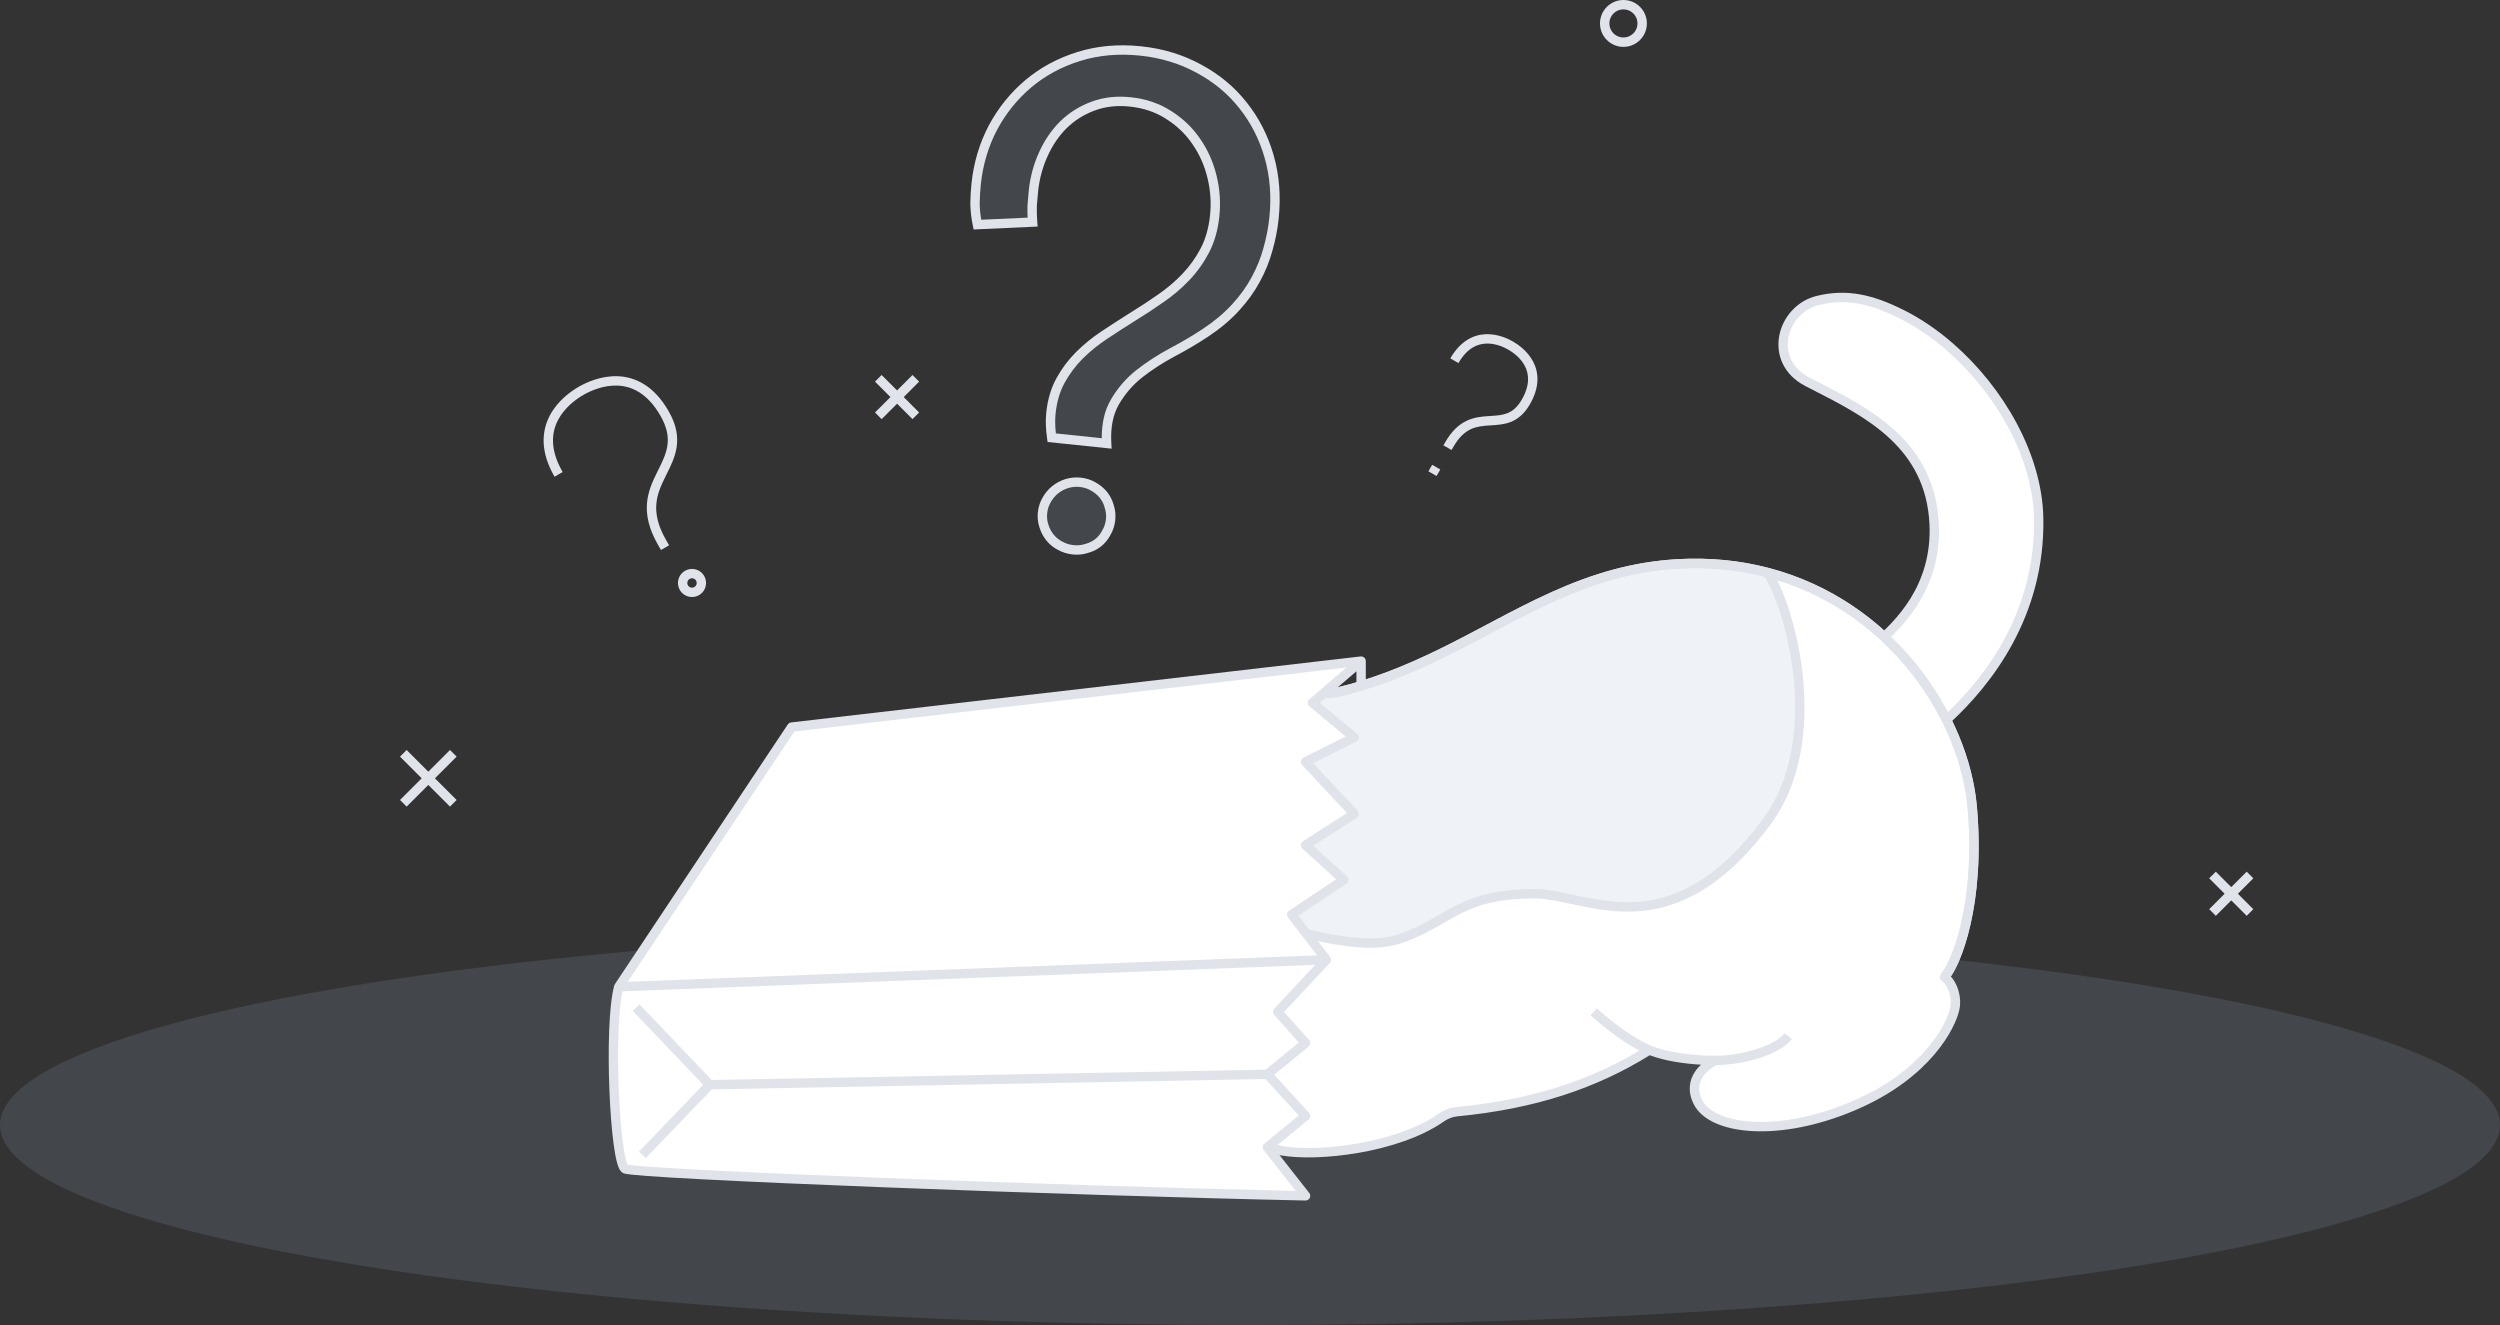
<svg width="400" height="212" viewBox="0 0 400 212" fill="none" xmlns="http://www.w3.org/2000/svg">
<rect x="0" y="0" width="400" height="212" fill="#333333" stroke="none"/>
<ellipse cx="200" cy="180" rx="200" ry="32" fill="#9BABCC" fill-opacity="0.16"/>
<path d="M326.182 82.827C326.51 98.408 317.912 109.188 311.564 115.052L300.368 102.934C303.253 100.268 309.963 94.418 309.463 83.834C308.833 70.504 297.919 65.586 289.233 61.119C282.694 57.756 285.047 49.486 290.861 48.071C295.502 46.941 299.434 47.868 304.246 50.268C306.962 51.623 309.605 53.435 312.061 55.581C319.992 62.513 325.974 72.945 326.182 82.827Z" fill="white"/>
<path fill-rule="evenodd" clip-rule="evenodd" d="M290.684 47.342C295.559 46.155 299.679 47.151 304.581 49.596C307.361 50.983 310.056 52.832 312.555 55.016C320.598 62.046 326.719 72.663 326.932 82.811C327.266 98.697 318.496 109.668 312.073 115.602L311.523 116.111L299.308 102.891L299.859 102.382C299.938 102.309 300.02 102.234 300.104 102.156C303.098 99.399 309.183 93.795 308.714 83.868C308.135 71.623 298.602 66.75 290.089 62.399C289.687 62.193 289.287 61.989 288.89 61.785C285.316 59.947 284.121 56.705 284.678 53.726C285.225 50.794 287.468 48.124 290.684 47.342ZM303.911 50.939C299.188 48.583 295.444 47.727 291.038 48.799C288.44 49.431 286.6 51.604 286.152 54.001C285.713 56.352 286.612 58.926 289.576 60.451C290.008 60.673 290.447 60.897 290.891 61.123C299.277 65.399 309.591 70.658 310.212 83.798C310.699 94.111 304.555 100.089 301.428 102.976L311.603 113.988C317.806 108.091 325.744 97.677 325.432 82.842C325.23 73.226 319.387 62.979 311.568 56.145C309.154 54.035 306.564 52.262 303.911 50.939Z" fill="#E1E3EB"/>
<path d="M311.111 156.333C312.963 154.296 316.926 144.646 315.556 129.111C314.275 114.593 302.488 96.74 282.778 91.589C278.353 90.433 273.528 89.917 268.333 90.222C264.776 90.431 261.471 91.012 258.333 91.856C251.541 93.685 245.532 96.751 239.445 99.968C233.976 102.857 228.444 105.869 222.222 108.214C219.584 109.208 216.823 110.083 213.889 110.778L207.222 111.333L198.55 146.889L190.556 179.667L205 184.111C210.788 185.163 223.554 183.724 230.552 178.848C231.301 178.326 232.156 177.962 233.065 177.874C245.706 176.651 255.344 173.36 263.889 168C266.996 169.281 271.415 169.667 274.445 169.667C272.963 170.407 269.834 172.668 271.667 176.333C273.889 180.778 284.529 182.091 296.667 176.889C308.333 171.889 312.222 164.111 312.778 161.333C313.222 159.111 312.037 156.889 311.111 156.333Z" fill="white"/>
<path fill-rule="evenodd" clip-rule="evenodd" d="M282.588 92.315C278.24 91.178 273.495 90.67 268.378 90.971C264.875 91.177 261.621 91.748 258.528 92.581C251.826 94.385 245.884 97.413 239.795 100.631C239.364 100.858 238.932 101.087 238.499 101.317C233.454 103.989 228.266 106.737 222.487 108.916C219.823 109.92 217.03 110.804 214.062 111.508L214.007 111.52L207.823 112.036L191.452 179.158L205.178 183.381C207.958 183.877 212.479 183.788 217.193 182.964C221.932 182.135 226.752 180.582 230.123 178.233C230.955 177.653 231.931 177.23 232.993 177.128C244.949 175.971 254.163 172.954 262.306 168.09C260.539 167.181 258.793 165.954 257.417 164.891C256.554 164.225 255.824 163.613 255.31 163.168C255.052 162.946 254.849 162.764 254.708 162.638C254.667 162.6 254.63 162.567 254.6 162.54C254.58 162.521 254.562 162.505 254.547 162.491L254.505 162.452L254.489 162.438C254.489 162.438 254.489 162.437 255 161.889C255.512 161.34 255.512 161.34 255.512 161.34L255.514 161.342L255.523 161.351L255.561 161.386C255.595 161.417 255.646 161.463 255.713 161.524C255.846 161.644 256.042 161.818 256.291 162.034C256.79 162.465 257.497 163.058 258.334 163.704C260.018 165.005 262.177 166.483 264.175 167.307C267.144 168.531 271.444 168.917 274.445 168.917C276.583 168.917 279.006 168.514 281.089 167.842C283.214 167.156 284.825 166.243 285.511 165.328L286.711 166.228C285.731 167.535 283.731 168.566 281.55 169.269C279.387 169.967 276.887 170.394 274.629 170.416C273.954 170.776 273.03 171.423 272.439 172.317C271.836 173.228 271.551 174.425 272.338 175.998C272.791 176.905 273.71 177.72 275.109 178.341C276.503 178.961 278.326 179.366 280.488 179.479C284.81 179.706 290.39 178.763 296.371 176.199C307.84 171.284 311.541 163.693 312.043 161.186C312.231 160.245 312.076 159.282 311.761 158.484C311.434 157.655 310.988 157.134 310.725 156.976C310.533 156.861 310.402 156.665 310.369 156.443C310.337 156.22 310.405 155.995 310.556 155.829C310.936 155.411 311.491 154.516 312.09 153.111C312.681 151.723 313.294 149.883 313.811 147.617C314.844 143.086 315.487 136.868 314.809 129.177C313.553 114.945 301.965 97.378 282.588 92.315ZM272.159 170.35C269.519 170.199 266.419 169.77 263.965 168.837C255.39 174.146 245.722 177.403 233.138 178.621C232.382 178.694 231.647 178.999 230.981 179.463C227.355 181.99 222.292 183.595 217.452 184.441C212.611 185.288 207.877 185.396 204.866 184.849L204.822 184.841L189.66 180.176L206.622 110.631L213.771 110.035C216.649 109.351 219.362 108.491 221.958 107.512C227.644 105.369 232.75 102.664 237.808 99.985C238.237 99.758 238.666 99.531 239.094 99.304C245.18 96.088 251.255 92.985 258.139 91.132C261.322 90.275 264.677 89.686 268.29 89.474C273.562 89.163 278.465 89.687 282.968 90.863C303.013 96.102 314.997 114.241 316.303 129.045C316.995 136.889 316.342 143.264 315.273 147.951C314.739 150.293 314.1 152.219 313.47 153.699C313.019 154.757 312.563 155.613 312.137 156.233C312.543 156.68 312.899 157.282 313.156 157.933C313.554 158.94 313.77 160.199 313.513 161.48C312.904 164.529 308.827 172.493 296.962 177.578C290.806 180.217 284.997 181.218 280.409 180.977C278.117 180.857 276.104 180.425 274.499 179.712C272.898 179 271.654 177.984 270.996 176.669C269.95 174.577 270.314 172.811 271.188 171.49C271.473 171.059 271.809 170.679 272.159 170.35Z" fill="#E1E3EB"/>
<path d="M207.222 111.333L213.889 110.778C216.822 110.083 219.584 109.208 222.222 108.214C228.444 105.869 233.976 102.857 239.444 99.968C245.532 96.751 251.54 93.685 258.333 91.856C261.471 91.012 264.776 90.431 268.333 90.222C273.528 89.917 278.353 90.433 282.778 91.589C286.667 97.444 292.193 118.555 282.778 131.333C267.222 152.444 253.889 143 245.555 143C233.333 143 231.951 147.535 223.889 150.222C217.222 152.444 206.811 148.555 198.55 146.889L207.222 111.333Z" fill="#9BABCC" fill-opacity="0.16"/>
<path fill-rule="evenodd" clip-rule="evenodd" d="M282.306 92.242C278.035 91.157 273.384 90.676 268.377 90.971C264.875 91.177 261.621 91.748 258.528 92.581C251.826 94.385 245.884 97.413 239.795 100.631C239.364 100.858 238.932 101.087 238.498 101.317C233.453 103.989 228.266 106.737 222.487 108.916C219.823 109.92 217.03 110.804 214.062 111.508L214.007 111.52L207.823 112.036L199.463 146.313C201.281 146.701 203.187 147.181 205.108 147.665L205.24 147.698C207.485 148.263 209.752 148.831 211.966 149.279C216.426 150.18 220.522 150.554 223.652 149.511C226.367 148.606 228.25 147.516 230.133 146.426C231.002 145.923 231.871 145.42 232.821 144.935C235.811 143.41 239.33 142.25 245.556 142.25C247.413 142.25 249.503 142.697 251.693 143.166C252.077 143.248 252.464 143.33 252.853 143.412C255.507 143.965 258.364 144.469 261.425 144.334C267.477 144.068 274.504 141.297 282.174 130.888C286.726 124.71 287.703 116.454 287.02 108.933C286.355 101.61 284.133 95.158 282.306 92.242ZM284.341 92.813C302.662 98.448 313.591 115.379 314.808 129.177C315.487 136.868 314.844 143.086 313.811 147.617C313.294 149.883 312.681 151.723 312.089 153.111C311.491 154.516 310.936 155.411 310.556 155.829L311.666 156.838C312.213 156.237 312.847 155.162 313.47 153.699C314.1 152.219 314.739 150.293 315.273 147.951C316.342 143.264 316.995 136.889 316.303 129.045C314.996 114.241 303.012 96.102 282.967 90.863C278.465 89.687 273.562 89.163 268.289 89.474C264.677 89.686 261.321 90.275 258.138 91.132C251.255 92.985 245.18 96.088 239.094 99.304C238.665 99.531 238.237 99.758 237.808 99.985C232.75 102.664 227.643 105.369 221.958 107.512C219.362 108.491 216.649 109.351 213.77 110.035L206.622 110.631L197.636 147.47L198.402 147.624C200.412 148.029 202.554 148.569 204.76 149.124L204.874 149.153C207.113 149.716 209.414 150.293 211.669 150.749C216.147 151.654 220.589 152.113 224.126 150.934C226.988 149.98 229.086 148.767 231.029 147.645C231.866 147.161 232.675 146.694 233.503 146.271C236.275 144.857 239.559 143.75 245.556 143.75C247.241 143.75 249.146 144.156 251.348 144.626C251.738 144.709 252.137 144.795 252.547 144.88C255.223 145.438 258.233 145.976 261.491 145.833C268.078 145.543 275.496 142.48 283.382 131.778C288.244 125.179 289.212 116.49 288.514 108.797C287.921 102.273 286.118 96.334 284.341 92.813Z" fill="#E1E3EB"/>
<path d="M126.667 116.333L217.778 105.777L210 112.444L216.667 118L208.889 121.888L216.667 130.222L208.889 135.222L215 140.777L206.667 146.333L212.222 153.555L204.445 161.888L208.889 166.888L202.778 171.888L208.889 178.555L202.778 183.555L208.889 191.333C173.148 190.592 101.333 187.888 100 187C98.333 185.888 97.333 164 99 157.888L126.667 116.333Z" fill="white"/>
<path fill-rule="evenodd" clip-rule="evenodd" d="M218.277 105.217C218.436 105.36 218.528 105.563 218.528 105.777V109.666H217.028V107.408L211.162 112.436L217.147 117.423C217.341 117.585 217.441 117.835 217.412 118.086C217.383 118.337 217.229 118.557 217.002 118.67L210.122 122.11L217.215 129.71C217.367 129.873 217.439 130.094 217.411 130.315C217.383 130.535 217.259 130.732 217.072 130.853L210.117 135.324L215.505 140.222C215.675 140.378 215.765 140.603 215.748 140.833C215.731 141.064 215.608 141.273 215.416 141.401L207.751 146.512L212.817 153.098C213.04 153.389 213.021 153.799 212.771 154.067L205.459 161.901L209.45 166.39C209.585 166.543 209.653 166.744 209.637 166.948C209.62 167.151 209.522 167.34 209.364 167.469L203.867 171.967L209.442 178.048C209.581 178.2 209.652 178.403 209.637 178.609C209.622 178.814 209.524 179.005 209.364 179.136L203.822 183.67L209.479 190.87C209.658 191.098 209.69 191.408 209.56 191.668C209.431 191.927 209.163 192.089 208.873 192.083C190.997 191.712 164.103 190.851 141.513 189.971C130.217 189.531 119.995 189.087 112.511 188.696C108.77 188.501 105.71 188.32 103.54 188.159C102.457 188.078 101.588 188.002 100.966 187.932C100.656 187.897 100.396 187.862 100.197 187.827C100.099 187.809 100.003 187.79 99.919 187.767C99.861 187.751 99.716 187.712 99.584 187.624C99.29 187.427 99.117 187.102 99.01 186.86C98.888 186.584 98.781 186.244 98.684 185.866C98.489 185.107 98.315 184.103 98.163 182.939C97.857 180.605 97.626 177.55 97.501 174.348C97.375 171.146 97.354 167.782 97.469 164.83C97.584 161.897 97.835 159.308 98.276 157.691C98.298 157.614 98.331 157.54 98.376 157.473L126.042 115.917C126.165 115.734 126.361 115.613 126.58 115.588L217.692 105.032C217.904 105.008 218.117 105.075 218.277 105.217ZM202.504 171.143L207.809 166.803L203.884 162.387C203.627 162.097 203.632 161.66 203.896 161.377L210.432 154.374L99.595 158.616C99.276 160.087 99.07 162.297 98.968 164.888C98.855 167.794 98.875 171.117 98.999 174.29C99.124 177.463 99.352 180.47 99.65 182.744C99.799 183.884 99.964 184.82 100.137 185.494C100.224 185.833 100.307 186.084 100.382 186.254C100.398 186.291 100.413 186.32 100.425 186.343C100.436 186.345 100.447 186.347 100.459 186.35C100.613 186.377 100.836 186.408 101.134 186.441C101.728 186.509 102.574 186.583 103.651 186.663C105.804 186.822 108.852 187.004 112.589 187.199C120.063 187.588 130.278 188.033 141.571 188.472C163.498 189.326 189.477 190.163 207.32 190.549L202.188 184.018C201.936 183.697 201.987 183.233 202.303 182.975L207.8 178.477L202.454 172.645L113.881 174.299L103.319 185.297L102.237 184.258L112.517 173.554L101.235 161.74L102.32 160.704L113.871 172.799L202.504 171.143ZM100.291 186.313C100.291 186.313 100.295 186.314 100.302 186.317C100.294 186.314 100.291 186.313 100.291 186.313ZM100.437 157.083L210.742 152.861L206.072 146.79C205.946 146.626 205.893 146.416 205.927 146.211C205.961 146.006 206.078 145.824 206.251 145.709L213.785 140.686L208.384 135.777C208.212 135.62 208.122 135.392 208.142 135.159C208.161 134.927 208.287 134.717 208.483 134.591L215.505 130.077L208.341 122.4C208.179 122.227 208.109 121.988 208.151 121.756C208.193 121.523 208.342 121.323 208.554 121.218L215.306 117.842L209.52 113.02C209.35 112.879 209.252 112.67 209.25 112.449C209.249 112.228 209.344 112.018 209.512 111.875L215.427 106.805L127.098 117.038L100.437 157.083Z" fill="#E1E3EB"/>
<path fill-rule="evenodd" clip-rule="evenodd" d="M67.47 124.53L64 121.061L65.061 120L68.53 123.47L72 120L73.061 121.061L69.591 124.53L73.061 128L72 129.061L68.53 125.591L65.061 129.061L64 128L67.47 124.53Z" fill="#E1E3EB"/>
<path fill-rule="evenodd" clip-rule="evenodd" d="M142.47 63.53L140 61.061L141.061 60L143.53 62.47L146 60L147.061 61.061L144.591 63.53L147.061 66L146 67.061L143.53 64.591L141.061 67.061L140 66L142.47 63.53Z" fill="#E1E3EB"/>
<path fill-rule="evenodd" clip-rule="evenodd" d="M355.939 143L353.47 140.53L354.53 139.47L357 141.939L359.47 139.47L360.53 140.53L358.061 143L360.53 145.47L359.47 146.53L357 144.061L354.53 146.53L353.47 145.47L355.939 143Z" fill="#E1E3EB"/>
<path fill-rule="evenodd" clip-rule="evenodd" d="M259.75 1.5C258.507 1.5 257.5 2.507 257.5 3.75C257.5 4.993 258.507 6 259.75 6C260.993 6 262 4.993 262 3.75C262 2.507 260.993 1.5 259.75 1.5ZM256 3.75C256 1.679 257.679 0 259.75 0C261.821 0 263.5 1.679 263.5 3.75C263.5 5.821 261.821 7.5 259.75 7.5C257.679 7.5 256 5.821 256 3.75Z" fill="#E1E3EB"/>
<path fill-rule="evenodd" clip-rule="evenodd" d="M110.722 92.527C110.308 92.527 109.972 92.863 109.972 93.277C109.972 93.692 110.308 94.027 110.722 94.027C111.136 94.027 111.472 93.692 111.472 93.277C111.472 92.863 111.136 92.527 110.722 92.527ZM108.472 93.277C108.472 92.035 109.48 91.027 110.722 91.027C111.965 91.027 112.972 92.035 112.972 93.277C112.972 94.52 111.965 95.527 110.722 95.527C109.48 95.527 108.472 94.52 108.472 93.277Z" fill="#E1E3EB"/>
<path d="M182.483 8.153C185.902 8.509 189.011 9.453 191.811 10.986C194.614 12.486 196.959 14.428 198.846 16.811C200.765 19.199 202.17 21.94 203.06 25.036C203.949 28.132 204.208 31.44 203.835 34.959C203.66 36.606 203.338 38.253 202.867 39.902C202.432 41.521 201.785 43.119 200.927 44.694C200.105 46.241 199.024 47.744 197.684 49.204C196.381 50.635 194.773 51.985 192.861 53.255C191.197 54.354 189.407 55.408 187.49 56.416C185.605 57.428 183.855 58.567 182.24 59.835C180.657 61.106 179.361 62.62 178.352 64.376C177.343 66.131 176.913 68.322 177.063 70.949L168.273 70.033C168.065 68.575 168.025 67.249 168.152 66.054C168.36 64.085 168.872 62.359 169.688 60.877C170.503 59.395 171.5 58.063 172.679 56.88C173.893 55.668 175.226 54.583 176.677 53.624C178.164 52.637 179.666 51.667 181.182 50.715C182.731 49.767 184.234 48.781 185.692 47.758C187.182 46.738 188.52 45.604 189.706 44.357C190.927 43.08 191.951 41.653 192.777 40.074C193.602 38.495 194.126 36.657 194.349 34.558C194.571 32.459 194.43 30.372 193.926 28.295C193.422 26.219 192.585 24.336 191.414 22.647C190.276 20.962 188.813 19.552 187.024 18.419C185.238 17.254 183.174 16.549 180.83 16.304C178.648 16.077 176.649 16.309 174.831 17.001C173.049 17.664 171.479 18.659 170.121 19.987C168.795 21.317 167.721 22.903 166.901 24.744C166.084 26.552 165.566 28.489 165.347 30.555C165.268 31.298 165.201 32.091 165.144 32.934C165.124 33.748 165.147 34.615 165.214 35.536L156.383 35.938C156.145 34.77 156.017 33.647 156 32.568C156.015 31.492 156.078 30.438 156.187 29.405C156.529 26.176 157.422 23.184 158.866 20.43C160.343 17.678 162.237 15.329 164.55 13.383C166.863 11.437 169.551 9.987 172.614 9.034C175.678 8.08 178.967 7.786 182.483 8.153ZM177.694 83.159C177.616 83.901 177.396 84.58 177.034 85.195C176.702 85.846 176.266 86.389 175.726 86.822C175.187 87.255 174.561 87.566 173.85 87.753C173.168 87.975 172.453 88.048 171.704 87.97C170.956 87.892 170.255 87.672 169.602 87.31C168.978 86.984 168.448 86.553 168.011 86.018C167.574 85.483 167.245 84.861 167.024 84.152C166.799 83.476 166.726 82.766 166.805 82.024C166.883 81.281 167.104 80.602 167.465 79.987C167.83 79.34 168.282 78.799 168.822 78.366C169.361 77.932 169.972 77.604 170.654 77.381C171.368 77.162 172.1 77.091 172.849 77.169C173.598 77.248 174.282 77.466 174.902 77.824C175.555 78.186 176.1 78.635 176.537 79.17C176.974 79.705 177.287 80.325 177.476 81.031C177.7 81.707 177.773 82.416 177.694 83.159Z" fill="#9BABCC" fill-opacity="0.16"/>
<path fill-rule="evenodd" clip-rule="evenodd" d="M182.406 8.899C178.981 8.542 175.794 8.829 172.837 9.75C169.863 10.676 167.265 12.079 165.033 13.957C162.796 15.839 160.962 18.112 159.529 20.781C158.132 23.447 157.266 26.346 156.933 29.484C156.826 30.49 156.765 31.518 156.75 32.567C156.764 33.399 156.847 34.263 157 35.159L164.42 34.822C164.388 34.16 164.379 33.524 164.395 32.915L164.395 32.899L164.396 32.884C164.453 32.032 164.521 31.23 164.601 30.476C164.828 28.335 165.366 26.32 166.217 24.436C167.072 22.519 168.195 20.857 169.589 19.457L169.597 19.45C171.029 18.05 172.688 16.999 174.567 16.299C176.507 15.561 178.625 15.321 180.907 15.558C183.355 15.814 185.535 16.553 187.429 17.788C189.299 18.973 190.836 20.452 192.033 22.224C193.257 23.99 194.13 25.957 194.655 28.118C195.179 30.277 195.326 32.452 195.094 34.637C194.864 36.812 194.318 38.745 193.441 40.422C192.583 42.062 191.519 43.547 190.248 44.875C189.026 46.161 187.649 47.327 186.119 48.374C184.651 49.405 183.137 50.398 181.577 51.352C180.068 52.3 178.573 53.266 177.092 54.249L177.091 54.25C175.681 55.181 174.387 56.235 173.209 57.41C172.081 58.542 171.126 59.818 170.345 61.239C169.585 62.62 169.097 64.246 168.897 66.133C168.795 67.099 168.808 68.17 168.941 69.349L176.285 70.114C176.263 67.757 176.721 65.708 177.702 64.002C178.757 62.165 180.115 60.58 181.77 59.25L181.777 59.245C183.428 57.95 185.214 56.786 187.135 55.755L187.141 55.752C189.038 54.755 190.806 53.714 192.447 52.629C194.317 51.388 195.875 50.076 197.13 48.699L197.132 48.697C198.434 47.278 199.476 45.826 200.265 44.342L200.268 44.335C201.1 42.808 201.724 41.266 202.142 39.707L202.145 39.696C202.605 38.087 202.919 36.482 203.089 34.88C203.453 31.447 203.199 28.238 202.339 25.243C201.475 22.238 200.115 19.587 198.262 17.281L198.258 17.277C196.438 14.977 194.174 13.101 191.457 11.647L191.451 11.643C188.745 10.163 185.733 9.245 182.406 8.899ZM172.392 8.317C175.562 7.33 178.954 7.031 182.561 7.407C186.07 7.772 189.275 8.743 192.168 10.326C195.055 11.872 197.48 13.877 199.432 16.344C201.416 18.812 202.865 21.643 203.78 24.829C204.699 28.027 204.963 31.432 204.581 35.038C204.402 36.727 204.071 38.416 203.589 40.102C203.138 41.779 202.47 43.429 201.587 45.05C200.732 46.657 199.614 48.21 198.238 49.709C196.886 51.193 195.23 52.582 193.276 53.88L193.275 53.88C191.589 54.994 189.778 56.06 187.842 57.079C185.996 58.069 184.285 59.184 182.706 60.422C181.197 61.635 179.964 63.076 179.002 64.749C178.085 66.346 177.668 68.382 177.812 70.907L177.862 71.787L167.613 70.718L167.531 70.139C167.316 68.633 167.271 67.243 167.406 65.975C167.623 63.923 168.16 62.098 169.031 60.516C169.879 58.973 170.918 57.584 172.147 56.35L172.149 56.349C173.399 55.102 174.771 53.985 176.263 52.999C177.755 52.008 179.262 51.035 180.783 50.08L180.79 50.076C182.326 49.135 183.816 48.158 185.261 47.144L185.269 47.139C186.718 46.147 188.015 45.047 189.162 43.84L189.164 43.838C190.336 42.613 191.319 41.243 192.112 39.727C192.887 38.245 193.389 36.501 193.603 34.479C193.816 32.467 193.681 30.466 193.197 28.472C192.714 26.482 191.914 24.684 190.798 23.074L190.793 23.067C189.715 21.471 188.328 20.133 186.623 19.053L186.614 19.047C184.938 17.953 182.99 17.284 180.752 17.05C178.672 16.834 176.793 17.057 175.098 17.702L175.093 17.704C173.411 18.33 171.931 19.267 170.648 20.52C169.393 21.78 168.371 23.288 167.586 25.049L167.585 25.052C166.802 26.784 166.304 28.644 166.093 30.634C166.016 31.362 165.95 32.139 165.894 32.968C165.875 33.75 165.897 34.588 165.962 35.482L166.018 36.25L155.777 36.716L155.649 36.088C155.402 34.88 155.268 33.71 155.25 32.58L155.25 32.569L155.25 32.557C155.266 31.46 155.329 30.382 155.441 29.326C155.793 26.007 156.712 22.924 158.202 20.081L158.205 20.075C159.725 17.243 161.68 14.819 164.067 12.809C166.461 10.795 169.239 9.299 172.392 8.317ZM170.88 78.097C170.284 78.292 169.756 78.577 169.291 78.95C168.832 79.32 168.44 79.785 168.118 80.355L168.112 80.367C167.807 80.886 167.619 81.461 167.551 82.103C167.483 82.744 167.546 83.346 167.735 83.916L167.74 83.928C167.934 84.552 168.22 85.088 168.592 85.543C168.963 85.999 169.414 86.365 169.949 86.645L169.958 86.649L169.966 86.654C170.529 86.966 171.133 87.156 171.782 87.224C172.431 87.291 173.041 87.228 173.617 87.04L173.638 87.033L173.66 87.027C174.275 86.865 174.804 86.601 175.257 86.237C175.709 85.874 176.079 85.416 176.366 84.855L176.376 84.835L176.388 84.816C176.692 84.297 176.881 83.721 176.949 83.08C177.017 82.438 176.953 81.837 176.764 81.267L176.757 81.246L176.751 81.224C176.588 80.616 176.322 80.093 175.956 79.644C175.584 79.189 175.115 78.8 174.539 78.48L174.527 78.474C174.003 78.171 173.42 77.983 172.771 77.915C172.124 77.848 171.496 77.909 170.88 78.097ZM170.434 76.665C171.245 76.415 172.078 76.335 172.927 76.424C173.773 76.512 174.557 76.76 175.272 77.172C175.999 77.575 176.618 78.082 177.118 78.695C177.622 79.312 177.979 80.022 178.194 80.815C178.449 81.591 178.529 82.402 178.44 83.238C178.352 84.074 178.104 84.85 177.692 85.556C177.316 86.287 176.817 86.908 176.196 87.407C175.575 87.906 174.86 88.26 174.062 88.472C173.282 88.724 172.467 88.803 171.627 88.716C170.781 88.627 169.986 88.379 169.246 87.97C168.538 87.598 167.93 87.105 167.43 86.492C166.929 85.879 166.557 85.172 166.31 84.382C166.052 83.601 165.97 82.786 166.059 81.945C166.148 81.103 166.399 80.323 166.815 79.613C167.223 78.891 167.734 78.277 168.352 77.781C168.965 77.289 169.657 76.918 170.421 76.668L170.434 76.665Z" fill="#E1E3EB"/>
<path fill-rule="evenodd" clip-rule="evenodd" d="M237.778 54.971C236.369 55.027 234.73 55.7 233.35 58.091L232.051 57.341C233.67 54.535 235.76 53.55 237.719 53.472C239.609 53.397 241.261 54.172 242.091 54.651C242.921 55.13 244.417 56.173 245.297 57.848C246.209 59.583 246.401 61.885 244.781 64.691C243.878 66.254 242.816 67.096 241.641 67.54C240.616 67.928 239.535 67.994 238.567 68.053C238.473 68.059 238.379 68.065 238.287 68.071C237.211 68.14 236.241 68.239 235.31 68.679C234.4 69.109 233.459 69.902 232.546 71.483L232.246 72.003L230.947 71.253L231.247 70.733C232.284 68.937 233.435 67.906 234.669 67.323C235.882 66.749 237.108 66.644 238.191 66.574C238.275 66.568 238.359 66.563 238.441 66.558C239.453 66.494 240.308 66.441 241.111 66.137C241.93 65.827 242.735 65.235 243.482 63.941C244.862 61.55 244.626 59.795 243.969 58.546C243.282 57.237 242.07 56.37 241.341 55.95C240.612 55.529 239.256 54.913 237.778 54.971ZM228.547 75.41L229.147 74.371L230.446 75.121L229.846 76.16L228.547 75.41Z" fill="#E1E3EB"/>
<path fill-rule="evenodd" clip-rule="evenodd" d="M89.295 67.184C88.261 69.151 87.921 71.884 90.024 75.525L88.725 76.275C86.383 72.219 86.678 68.94 87.967 66.487C89.225 64.093 91.373 62.59 92.578 61.894C93.783 61.199 96.159 60.09 98.861 60.197C101.63 60.307 104.618 61.691 106.959 65.748C108.259 67.999 108.531 69.902 108.246 71.648C107.993 73.194 107.302 74.581 106.658 75.874C106.596 75.997 106.535 76.12 106.475 76.243C105.766 77.676 105.144 79.048 105.013 80.643C104.884 82.216 105.228 84.082 106.611 86.477L107.055 87.247L105.756 87.997L105.312 87.227C103.805 84.618 103.36 82.45 103.518 80.521C103.675 78.614 104.418 77.017 105.13 75.578C105.187 75.462 105.244 75.348 105.3 75.235C105.962 73.902 106.551 72.717 106.765 71.406C106.99 70.035 106.805 68.48 105.66 66.498C103.558 62.856 101.022 61.784 98.801 61.696C96.513 61.605 94.433 62.556 93.328 63.193C92.224 63.831 90.36 65.157 89.295 67.184Z" fill="#E1E3EB"/>
</svg>

